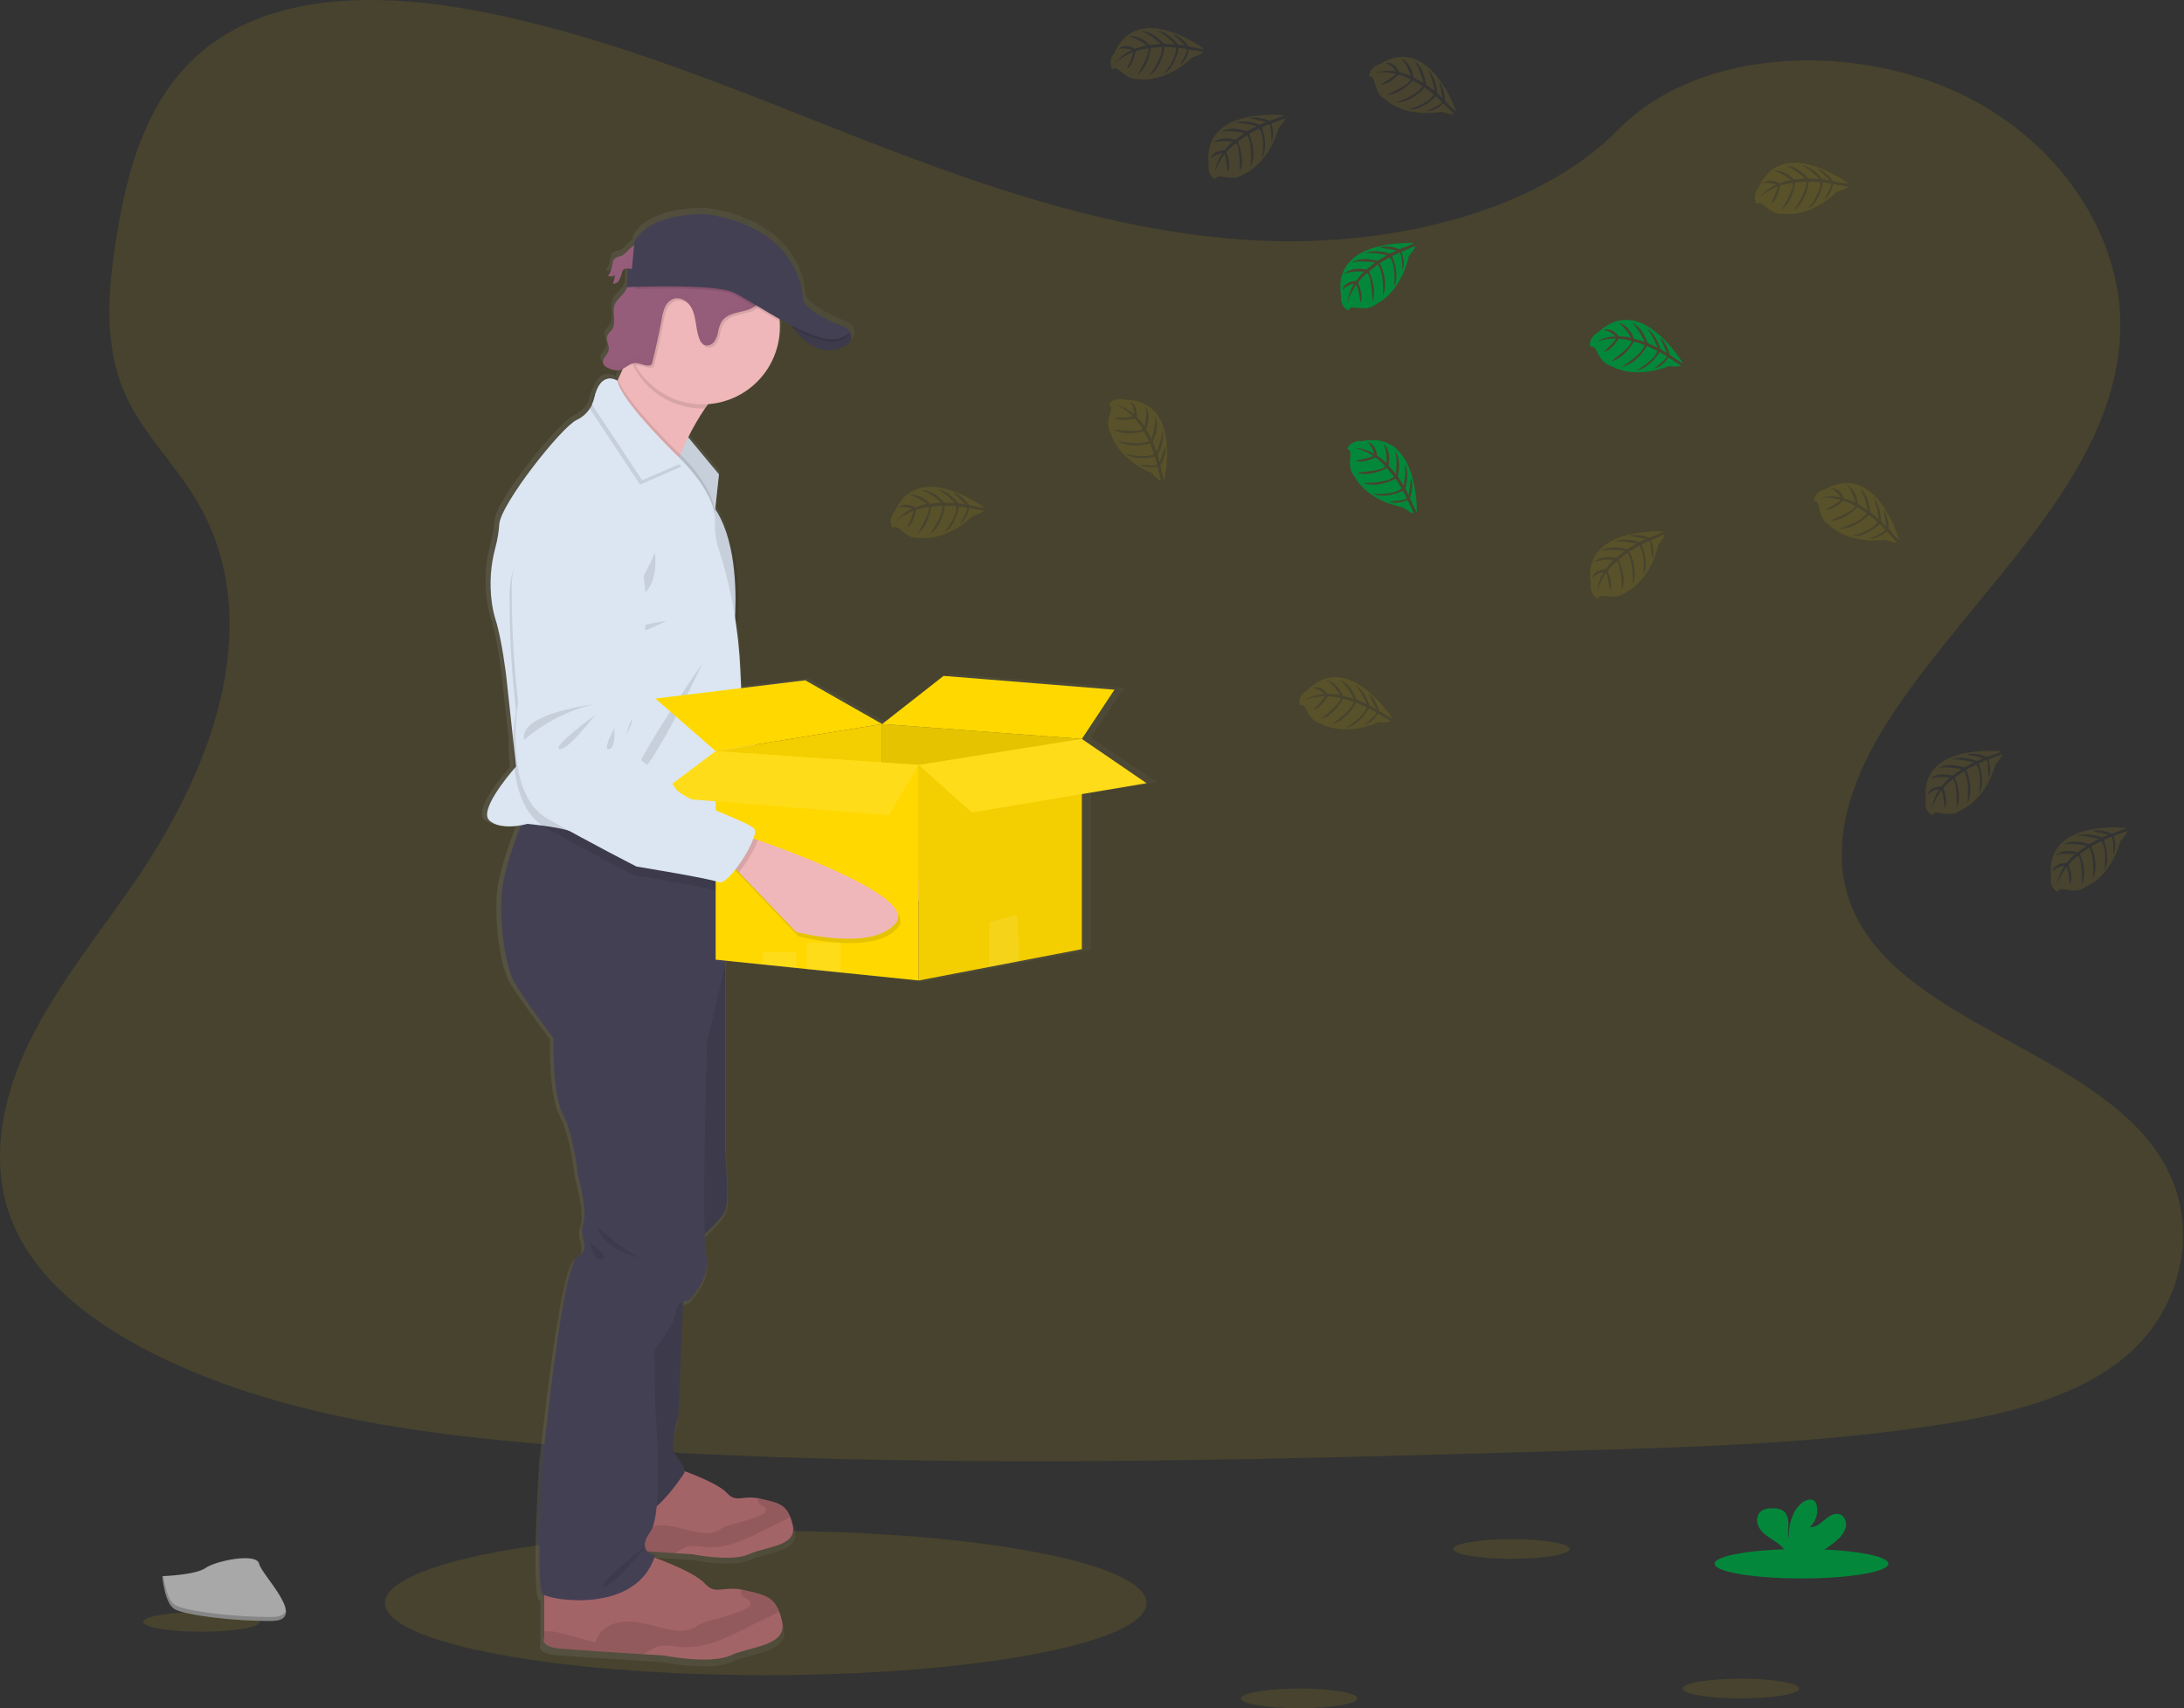 <svg width="1010" height="790" viewBox="0 0 1010 790" fill="none" xmlns="http://www.w3.org/2000/svg">
<rect x="0" y="0" width="1010" height="790" fill="#333333" stroke="none"/>
<path opacity="0.1" d="M354.13 774.63C451.387 774.63 530.23 759.694 530.23 741.27C530.23 722.846 451.387 707.91 354.13 707.91C256.873 707.91 178.03 722.846 178.03 741.27C178.03 759.694 256.873 774.63 354.13 774.63Z" fill="#FFD800"/>
<path opacity="0.1" d="M586.55 111.4C521.83 109.16 460.19 88.26 401.33 65.4C342.47 42.54 284.17 17.22 221 5.11C180.37 -2.68 133.9 -3.79 101.17 17.97C69.66 38.97 59.48 75.12 54.01 108.69C49.89 133.95 47.47 160.54 58.75 184.19C66.59 200.61 80.49 214.41 90.11 230.14C123.58 284.86 99.92 352.34 63.66 405.77C46.66 430.83 26.91 454.77 13.78 481.42C0.65 508.07 -5.42 538.71 6.07 565.97C17.45 592.97 44.58 613.21 73.97 627.46C133.66 656.41 203.97 664.69 272.58 669.39C424.41 679.77 577.04 675.28 729.27 670.77C785.61 669.11 842.19 667.42 897.61 658.71C928.39 653.87 960.16 646.19 982.51 627.65C1010.87 604.12 1017.9 564.28 998.89 534.78C967.01 485.28 878.89 472.99 856.58 419.88C844.32 390.64 856.91 358.08 874.74 330.97C912.98 272.8 977.07 221.77 980.44 155.29C982.76 109.63 951.95 63.9 904.31 42.29C854.38 19.64 785.13 22.49 748.31 59.98C710.36 98.54 643.7 113.39 586.55 111.4Z" fill="#FFD800"/>
<path d="M535.12 361.74L504.49 341.09L519.94 318.09L439.04 311.64L409.97 334.12L373.58 313.72L343.23 317.37L342.87 309.37C342.494 301.03 341.656 292.717 340.36 284.47C340.49 281.97 340.58 279.1 340.57 275.98C340.57 262.83 338.79 245.4 330.97 233.78L332.77 217.6L318.17 200.35C320.515 195.68 323.188 191.182 326.17 186.89C326.67 186.17 327.17 185.47 327.71 184.79C346.66 183.42 361.61 167.84 361.61 148.79C361.61 147.91 361.61 147.03 361.51 146.16C361.51 145.81 361.44 145.45 361.4 145.1C363.25 146.1 365.12 147.1 366.99 148.1C367.34 148.6 367.74 149.1 368.18 149.69L368.27 149.8L368.83 150.49L369.01 150.7C369.21 150.94 369.42 151.17 369.63 151.41L369.77 151.57C370.3 152.16 370.86 152.76 371.46 153.35C371.531 153.408 371.598 153.472 371.66 153.54L372.41 154.24L372.62 154.43C373.26 155 373.94 155.55 374.62 156.07L374.84 156.23L375.7 156.82L375.98 157C376.31 157.2 376.65 157.41 376.98 157.6L377.1 157.67C377.49 157.88 377.89 158.08 378.29 158.27L378.49 158.35C378.83 158.497 379.163 158.637 379.49 158.77L379.8 158.88C380.15 159 380.49 159.11 380.85 159.21L381.07 159.27C381.51 159.38 381.95 159.47 382.4 159.54H382.45C382.874 159.609 383.301 159.652 383.73 159.67H384.02C384.403 159.69 384.787 159.69 385.17 159.67H385.42C385.9 159.642 386.377 159.586 386.85 159.5C389.087 159.206 391.236 158.435 393.15 157.24C393.637 156.914 394.069 156.512 394.43 156.05C396.43 153.43 394.23 150.56 394.23 150.56C393.45 148.7 388.39 147.39 388.39 147.39C388.39 147.39 372.39 140.71 372.39 135.39C372.39 130.07 368.39 102.47 327.1 96.16C327.1 96.16 300.24 94.65 292.69 109.03L292.53 110.71C290.31 112.1 288.47 114.89 286.28 115.71C285.334 115.913 284.421 116.25 283.57 116.71V116.52C283.317 116.741 283.11 117.009 282.96 117.31C282.49 118.246 282.208 119.265 282.13 120.31C281.905 121.586 281.462 122.814 280.82 123.94C280.641 124.26 280.441 124.567 280.22 124.86L280.05 125.13C281.211 125.22 282.377 125.032 283.45 124.58C283.281 125.949 282.945 127.292 282.45 128.58C283.086 128.601 283.714 128.438 284.26 128.112C284.806 127.786 285.247 127.309 285.53 126.74V126.66L285.66 126.48C285.911 126.017 286.119 125.532 286.28 125.03L286.17 125.15C286.37 124.5 286.55 123.84 286.77 123.2C286.871 122.839 287.037 122.501 287.26 122.2C287.527 121.931 287.853 121.728 288.213 121.608C288.572 121.489 288.955 121.455 289.33 121.51L288.92 130.18H289.1C288.859 130.811 288.565 131.42 288.22 132C286.8 134.3 284.22 135.87 283.27 138.39C282.86 139.605 282.704 140.892 282.81 142.17C282.81 142.92 282.9 143.68 282.96 144.43V144.37C283.1 146.37 283.14 148.27 282.06 149.88C281.32 150.98 280.13 151.81 279.72 153.06C279.607 153.408 279.556 153.774 279.57 154.14C279.65 155.236 279.879 156.316 280.25 157.35C280.254 157.33 280.254 157.31 280.25 157.29C280.499 158.051 280.558 158.861 280.42 159.65C279.97 161.65 277.54 163.32 277.66 165.23C277.653 165.481 277.69 165.732 277.77 165.97C278.238 166.903 279.047 167.619 280.03 167.97C281.572 168.847 283.342 169.237 285.11 169.09C285.772 168.97 286.413 168.751 287.01 168.44C286.31 170.05 285.59 171.64 284.86 173.15C284.75 173.39 284.63 173.63 284.51 173.87C284.51 173.87 278.33 169.74 274.82 178.16C273.795 179.91 273.062 181.815 272.65 183.8C272.474 184.594 272.226 185.371 271.91 186.12C270.352 188.758 268.02 190.853 265.23 192.12C258.07 195.4 229.15 231.47 228.64 240.81C228.39 244.456 227.773 248.067 226.8 251.59C224.523 259.885 223.938 268.554 225.08 277.08C225.437 279.835 226.029 282.555 226.85 285.21C229.92 294.54 231.97 311.95 231.97 311.95L235.29 342.17C235.167 346.341 235.347 350.515 235.83 354.66C232.44 358.53 218.83 374.66 224.03 379.05C228.03 382.51 235.03 381.94 238.96 381.23C235.65 389.42 230.44 403.66 229.75 413.44C228.75 427.91 231.46 447.08 235.75 454.44C240.04 461.8 254.34 480.68 254.34 480.68C254.34 480.68 253.67 506.58 258.78 515.99C263.89 525.4 265.95 544.92 265.95 544.92C265.95 544.92 270.72 561.4 268.33 567.46C265.94 573.52 272.76 578.56 265.6 582.59C258.44 586.62 249.28 677.45 249.28 677.45C249.28 677.45 245.59 736.98 249.28 740.01C249.477 740.154 249.688 740.277 249.91 740.38V760.38C249.91 760.38 247.35 764.58 257.76 765.43C264.89 766 285.1 767.29 297.09 768.04L306.38 768.62C306.38 768.62 328.38 773 338.1 768.62C347.82 764.24 365.05 764.34 362.49 752.77C362.151 751.195 361.696 749.648 361.13 748.14C358.32 740.96 353.55 740.14 344.76 738.14C344.25 738.03 343.76 737.93 343.31 737.85C334.05 736.24 331.01 740.55 325.82 734.94C321.31 730.09 306.95 724.66 302.06 722.94C302.18 722.58 302.33 722.23 302.45 721.86C301.065 721.625 299.777 720.997 298.74 720.05L311.99 720.89L319.88 721.38C319.88 721.38 338.58 725.11 346.88 721.38C355.18 717.65 369.78 717.75 367.6 707.92C367.313 706.58 366.928 705.264 366.45 703.98C364.06 697.88 360 697.21 352.53 695.52C352.1 695.43 351.7 695.34 351.3 695.27C343.43 693.9 340.85 697.56 336.44 692.8C332.66 688.74 320.73 684.19 316.44 682.64C316.44 680.42 313.44 677.26 311.55 674.09C309.33 670.39 313.43 657.44 313.43 657.44L315.77 603.71C316.661 603.313 317.604 603.044 318.57 602.91C318.57 602.91 329.15 592.81 326.76 582.05C326.273 578.796 326.019 575.511 326 572.22C329.48 568.99 334.27 564.22 335.63 561.28C337.85 556.49 335.63 533.28 335.63 533.28V444.53L353.33 446.32L369.39 447.97L374.28 448.47L390.34 450.09L427.25 453.82L460.51 447.52L474.9 444.8L504.49 439.2V366.8L535.12 361.74ZM291.51 121.83L289.45 121.61C290.13 121.64 290.85 121.77 291.51 121.83Z" fill="url(#paint0_linear)"/>
<path d="M463.33 408.75C453.33 423.06 417.38 415.48 417.38 415.48L389.52 389.41L385.77 385.88L392.06 372.52C392.06 372.52 394.06 373.07 397.49 374.05C415.5 379.28 471.77 396.72 463.33 408.75Z" fill="#EFB7B9"/>
<path opacity="0.1" d="M397.47 374.05C396.24 378.33 392.87 384.74 389.52 389.41L385.77 385.88L392.06 372.52C392.06 372.52 394.08 373.07 397.47 374.05Z" fill="black"/>
<path d="M301.92 223.39C301.92 223.39 276.24 234.78 277.5 262.75C278.407 280.77 280.37 298.72 283.38 316.51C283.38 316.51 278.13 358.6 299.99 369.45C321.85 380.3 342.08 389.22 342.08 389.22C342.08 389.22 376.28 392.9 380.53 394.42C384.78 395.94 398.06 372.7 395.61 369.08C393.16 365.46 361.77 357.87 357.77 351.83C353.77 345.79 344.52 342.06 344.52 342.06C344.52 342.06 334.97 336.28 334.32 331.06C333.67 325.84 336.19 321.95 336.83 319.66C337.47 317.37 339.09 295.26 339.09 295.26C339.09 295.26 349.87 216.56 301.92 223.39Z" fill="#DCE6F2"/>
<path opacity="0.1" d="M318.87 315.36C318.87 315.36 283.64 321.26 287.05 333.59C287.05 333.59 299.84 320.28 318.87 315.36Z" fill="black"/>
<path opacity="0.1" d="M319.14 320.35C319.14 320.35 299.77 336.16 303.56 336.97C307.35 337.78 319.14 320.35 319.14 320.35Z" fill="black"/>
<path opacity="0.1" d="M328.45 325.86C328.45 325.86 323.26 336.49 326.45 335.77C329.64 335.05 328.45 325.86 328.45 325.86Z" fill="black"/>
<path opacity="0.1" d="M398.77 375.18L396.63 374.57C397.24 372.57 397.41 370.95 396.91 370.2C394.46 366.58 363.09 359 359.1 352.95C355.11 346.9 345.85 343.18 345.85 343.18C345.85 343.18 336.3 337.4 335.65 332.18C335 326.96 337.52 323.07 338.16 320.78C338.8 318.49 340.42 296.37 340.42 296.37C340.42 296.37 351.17 217.68 303.22 224.51C303.22 224.51 277.54 235.91 278.79 263.88C279.697 281.9 281.664 299.851 284.68 317.64C284.68 317.64 279.43 359.73 301.29 370.58C323.15 381.43 343.38 390.35 343.38 390.35C343.38 390.35 377.57 394.02 381.83 395.55C383.44 396.13 386.35 393.14 389.2 389.03L390.82 390.54L418.68 416.6C418.68 416.6 454.63 424.19 464.63 409.88C473.08 397.84 416.82 380.4 398.77 375.18Z" fill="black"/>
<path d="M287.14 118.41C286.161 118.601 285.223 118.964 284.37 119.48C283.37 120.31 283.37 121.73 283.12 122.97C282.826 124.695 282.142 126.33 281.12 127.75C282.258 127.833 283.399 127.645 284.45 127.2C284.279 128.569 283.943 129.912 283.45 131.2C284.073 131.216 284.688 131.052 285.22 130.727C285.752 130.402 286.179 129.931 286.45 129.37C286.979 128.243 287.398 127.068 287.7 125.86C287.794 125.499 287.957 125.159 288.18 124.86C289.1 123.77 290.81 124.26 292.23 124.4C293.412 124.5 294.599 124.281 295.668 123.768C296.737 123.255 297.649 122.465 298.31 121.48C299.82 119.19 299.91 113.33 296.31 112.71C292.55 112.09 290.21 117.27 287.14 118.41Z" fill="#965D7B"/>
<g opacity="0.1">
<path opacity="0.1" d="M284.27 120.71C284.36 120.22 284.42 119.71 284.53 119.22C283.58 120.05 283.53 121.46 283.28 122.71C283.154 123.431 282.956 124.138 282.69 124.82C283.477 123.565 284.014 122.169 284.27 120.71Z" fill="black"/>
<path opacity="0.1" d="M284.59 128.97C285.088 127.683 285.424 126.34 285.59 124.97C284.589 125.391 283.505 125.58 282.42 125.52C282.104 126.223 281.719 126.893 281.27 127.52C282.404 127.608 283.542 127.423 284.59 126.98C284.424 128.35 284.088 129.693 283.59 130.98C284.213 130.995 284.827 130.83 285.359 130.505C285.891 130.181 286.318 129.71 286.59 129.15C286.839 128.695 287.04 128.216 287.19 127.72C286.897 128.13 286.505 128.46 286.05 128.678C285.596 128.897 285.094 128.997 284.59 128.97Z" fill="black"/>
<path opacity="0.1" d="M293.37 122.17C291.95 122.03 290.23 121.54 289.31 122.63C289.091 122.932 288.928 123.27 288.83 123.63C288.74 123.89 288.66 124.16 288.59 124.43C289.54 123.68 291.08 124.08 292.37 124.21C293.551 124.306 294.737 124.087 295.806 123.574C296.874 123.061 297.787 122.272 298.45 121.29C298.753 120.804 298.979 120.275 299.12 119.72C298.435 120.568 297.553 121.234 296.55 121.661C295.548 122.089 294.456 122.263 293.37 122.17Z" fill="black"/>
</g>
<path d="M317.24 201L332.49 219.34L330.5 237.85L312.07 209L317.24 201Z" fill="#DCE6F2"/>
<path opacity="0.1" d="M332.48 219.34L330.61 236.75L330.49 237.85L313.86 211.81L312.07 209L312.59 208.19L317.23 201L318.26 202.24L332.48 219.34Z" fill="black"/>
<path d="M340.4 176.17C335.24 177.65 330.31 182.73 326.02 188.9C323.12 193.157 320.527 197.615 318.26 202.24C316.85 205.06 315.61 207.77 314.58 210.13L313.86 211.81C312.12 215.92 311.15 218.67 311.15 218.67C311.15 218.67 271.65 188.97 277.9 186.97C280 186.3 282.76 181.8 285.49 176.13L285.83 175.41C287.56 171.77 289.26 167.71 290.77 163.89C293.86 156.04 296.15 149.22 296.15 149.22C296.15 149.22 356.15 171.67 340.4 176.17Z" fill="#EFB7B9"/>
<path d="M364.03 147.55C364.03 147.55 373.15 164.05 385.4 161.8C397.65 159.55 392.61 152.94 392.61 152.94L364.03 147.55Z" fill="#444053"/>
<path d="M346.36 718.7C338.28 722.39 320.01 718.7 320.01 718.7L312.31 718.22C302.31 717.58 285.57 716.5 279.65 716.02C271.01 715.31 273.13 711.77 273.13 711.77V690.38L315.05 679.76C315.05 679.76 331.62 685.43 336.16 690.38C340.47 695.1 342.99 691.47 350.68 692.83C351.06 692.9 351.46 692.98 351.88 693.08C359.18 694.75 363.14 695.41 365.48 701.46C365.95 702.731 366.328 704.034 366.61 705.36C368.77 715.1 354.43 715.03 346.36 718.7Z" fill="#A36468"/>
<path opacity="0.1" d="M365.48 701.46C363.978 702.399 362.399 703.208 360.76 703.88C355.26 706.39 350.03 709.45 344.47 711.82C338.91 714.19 332.92 715.88 326.9 715.43C323.75 715.2 320.53 714.43 317.52 715.33C315.659 716.049 313.905 717.021 312.31 718.22C302.31 717.58 285.57 716.5 279.65 716.02C271.01 715.31 273.13 711.77 273.13 711.77V709.27C273.44 709.27 273.79 709.18 274.19 709.15C276.259 709.117 278.32 709.424 280.29 710.06C284.63 711.24 288.95 712.4 293.29 713.56C293.647 712.213 294.274 710.953 295.134 709.856C295.994 708.759 297.067 707.849 298.29 707.18C300.767 705.865 303.547 705.227 306.35 705.33C313.08 705.42 319.45 708.61 326.17 708.93C328.049 709.103 329.94 708.786 331.66 708.01C332.58 707.55 333.39 706.88 334.29 706.37C335.73 705.673 337.252 705.159 338.82 704.84C343.227 703.743 347.554 702.346 351.77 700.66C352.97 700.19 354.37 699.34 354.21 698.06C354 696.36 351.33 696.16 350.63 694.6C350.506 694.319 350.449 694.013 350.463 693.706C350.477 693.399 350.562 693.099 350.71 692.83C351.09 692.9 351.49 692.98 351.91 693.08C359.18 694.75 363.14 695.41 365.48 701.46Z" fill="black"/>
<path d="M337.82 765.5C328.32 769.84 306.82 765.5 306.82 765.5L297.77 764.97C286.05 764.22 266.31 762.97 259.34 762.38C249.17 761.54 251.67 757.38 251.67 757.38V732.17L301 719.67C301 719.67 320.5 726.34 325.84 732.17C330.91 737.72 333.84 733.45 342.93 735.05C343.38 735.13 343.85 735.23 344.34 735.34C352.93 737.34 357.59 738.09 360.34 745.21C360.897 746.705 361.341 748.239 361.67 749.8C364.15 761.26 347.32 761.17 337.82 765.5Z" fill="#A36468"/>
<path opacity="0.1" d="M360.32 745.21C358.553 746.314 356.697 747.267 354.77 748.06C348.3 751.01 342.14 754.61 335.6 757.4C329.06 760.19 322.01 762.17 314.92 761.65C311.22 761.38 307.43 760.45 303.92 761.53C301.721 762.386 299.651 763.544 297.77 764.97C286.05 764.22 266.31 762.97 259.34 762.38C249.17 761.54 251.67 757.38 251.67 757.38V754.44C252.084 754.372 252.501 754.326 252.92 754.3C255.356 754.255 257.783 754.617 260.1 755.37L275.39 759.49C275.816 757.901 276.561 756.415 277.581 755.124C278.601 753.833 279.873 752.763 281.32 751.98C284.235 750.426 287.51 749.674 290.81 749.8C298.73 749.91 306.22 753.66 314.13 754.04C316.333 754.241 318.55 753.872 320.57 752.97C321.66 752.42 322.57 751.63 323.67 751.04C325.361 750.212 327.153 749.607 329 749.24C334.157 747.939 339.222 746.295 344.16 744.32C345.57 743.76 347.22 742.76 347.03 741.26C346.78 739.26 343.64 739.02 342.81 737.18C342.67 736.848 342.606 736.489 342.624 736.129C342.641 735.769 342.739 735.417 342.91 735.1C343.36 735.18 343.83 735.28 344.32 735.39C352.91 737.31 357.57 738.09 360.32 745.21Z" fill="black"/>
<path d="M316.32 592.51L313.65 655.34C313.65 655.34 309.65 668.17 311.82 671.84C313.99 675.51 317.65 679.17 316.32 681.34C314.99 683.51 298.99 706.97 293.82 697.97C288.65 688.97 283.55 649.97 283.55 649.97L288.32 601.8L316.32 592.51Z" fill="#444053"/>
<path d="M327.9 435.97L335.32 445.89V532.17C335.32 532.17 337.49 555.17 335.32 559.92C333.15 564.67 322.15 574.17 322.15 574.17L312.9 526.67L314.9 476.42L327.9 435.97Z" fill="#444053"/>
<path opacity="0.1" d="M316.32 592.51L313.65 655.34C313.65 655.34 309.65 668.17 311.82 671.84C313.99 675.51 317.65 679.17 316.32 681.34C314.99 683.51 298.99 706.97 293.82 697.97C288.65 688.97 283.55 649.97 283.55 649.97L288.32 601.8L316.32 592.51Z" fill="black"/>
<path opacity="0.1" d="M327.9 435.97L335.32 445.89V532.17C335.32 532.17 337.49 555.17 335.32 559.92C333.15 564.67 322.15 574.17 322.15 574.17L312.9 526.67L314.9 476.42L327.9 435.97Z" fill="black"/>
<path d="M335.32 399.17V445.84L326.99 482.17C326.99 482.17 324.32 569.84 326.65 580.5C328.98 591.16 318.65 601.17 318.65 601.17C318.65 601.17 312.65 601.84 312.65 606.5C312.65 611.16 302.65 624.5 302.65 624.5L302.98 650.5C302.98 650.5 307.32 699.17 300.65 708.5C293.98 717.83 302.98 719.17 302.98 719.17C294.65 746.5 254.65 740.17 251.04 737.17C247.43 734.17 251.04 675.17 251.04 675.17C251.04 675.17 259.98 585.17 266.98 581.17C273.98 577.17 267.32 572.17 269.65 566.17C271.98 560.17 267.32 543.84 267.32 543.84C267.32 543.84 265.32 524.5 260.32 515.17C255.32 505.84 255.98 480.17 255.98 480.17C255.98 480.17 241.98 461.5 237.82 454.17C233.66 446.84 230.98 427.84 231.98 413.5C232.66 403.81 237.75 389.7 240.98 381.58C242.53 377.69 243.65 375.17 243.65 375.17L244.6 375.42L299.22 389.72L335.32 399.17Z" fill="#444053"/>
<path opacity="0.1" d="M340.4 176.17C335.24 177.65 330.31 182.73 326.02 188.9H324.9C318.612 188.904 312.434 187.249 306.991 184.101C301.547 180.952 297.032 176.423 293.9 170.97C292.591 168.711 291.538 166.312 290.76 163.82C293.85 155.97 296.14 149.15 296.14 149.15C296.14 149.15 356.15 171.67 340.4 176.17Z" fill="black"/>
<path d="M360.65 151.17C360.659 156.642 359.412 162.042 357.004 166.956C354.597 171.87 351.094 176.165 346.765 179.512C342.437 182.858 337.397 185.166 332.036 186.259C326.674 187.351 321.134 187.198 315.841 185.811C310.548 184.424 305.643 181.841 301.506 178.261C297.369 174.68 294.108 170.198 291.976 165.159C289.844 160.12 288.897 154.659 289.208 149.196C289.519 143.733 291.08 138.415 293.77 133.65C294.854 131.714 296.119 129.886 297.55 128.19C299.908 125.381 302.68 122.946 305.77 120.97C310.989 117.653 316.98 115.747 323.157 115.438C329.333 115.129 335.484 116.427 341.009 119.206C346.534 121.985 351.243 126.149 354.677 131.293C358.111 136.436 360.151 142.382 360.6 148.55C360.62 149.43 360.65 150.3 360.65 151.17Z" fill="#EFB7B9"/>
<path opacity="0.1" d="M330.61 236.75L330.49 237.85L313.86 211.85C312.12 215.96 311.15 218.71 311.15 218.71C311.15 218.71 271.65 188.97 277.9 186.97C280 186.3 282.76 181.8 285.49 176.13L285.83 175.41C288.73 184.05 305.58 201.32 312.59 208.24C313.4 209.04 314.07 209.7 314.59 210.18L315.66 211.18L316.22 211.74C318.77 214.37 329.53 225.97 330.61 236.75Z" fill="black"/>
<path d="M343.04 324.97L341.22 383.54L340.9 393.97C340.9 393.97 319.34 391.97 299.22 389.77C283.02 388 267.75 386.09 265.4 384.97C262.4 383.56 255.97 382.47 250.9 381.78C246.98 381.25 243.9 380.97 243.9 380.97C243.9 380.97 242.75 381.31 240.98 381.63C237.12 382.33 230.34 382.9 226.39 379.47C221.34 375.08 234.61 359.13 237.92 355.3L238.65 354.47L237.4 342.92L234.15 312.97C234.15 312.97 232.15 295.72 229.15 286.47C228.348 283.84 227.769 281.147 227.42 278.42C226.305 269.972 226.876 261.386 229.1 253.16C230.05 249.665 230.653 246.084 230.9 242.47C231.4 233.22 259.65 197.47 266.65 194.22C269.799 192.752 272.333 190.225 273.81 187.08C274.298 186.091 274.664 185.047 274.9 183.97C277.9 170.97 285.49 176.13 285.49 176.13C287.32 186.3 315.65 213.22 315.65 213.22L316.21 213.78C319.02 216.66 331.54 230.18 330.65 241.72C330.472 246.015 331.114 250.305 332.54 254.36C338.303 272.505 341.615 291.338 342.39 310.36L343.04 324.97Z" fill="#DCE6F2"/>
<path opacity="0.1" d="M302.9 255.42C302.9 255.42 295.9 272.42 290.65 275.17C285.4 277.92 305.4 280.97 302.9 255.42Z" fill="black"/>
<path opacity="0.1" d="M308.15 287.17C308.15 287.17 292.15 289.17 292.15 292.17C292.15 295.17 308.15 287.17 308.15 287.17Z" fill="black"/>
<path opacity="0.1" d="M324.9 306.67C324.9 306.67 301.65 356.17 295.15 357.67C288.65 359.17 324.9 306.67 324.9 306.67Z" fill="black"/>
<path opacity="0.1" d="M315.21 215.73L295.98 224.09L272.77 189.03C273.258 188.041 273.624 186.997 273.86 185.92C276.86 172.92 284.45 178.08 284.45 178.08C286.28 188.25 314.61 215.17 314.61 215.17L315.21 215.73Z" fill="black"/>
<path d="M316.21 213.73L296.98 222.09L273.77 187.03C274.258 186.041 274.624 184.997 274.86 183.92C277.86 170.92 285.45 176.08 285.45 176.08C287.28 186.25 315.61 213.17 315.61 213.17L316.21 213.73Z" fill="#DCE6F2"/>
<path opacity="0.1" d="M340.9 393.97C340.9 393.97 319.34 391.97 299.22 389.77L335.32 399.22V410.22C333.74 411.65 332.37 412.39 331.48 412.01C327.32 410.26 293.37 404.76 293.37 404.76C293.37 404.76 273.65 394.76 252.37 382.76C251.853 382.474 251.353 382.16 250.87 381.82C248.389 380.135 246.251 377.994 244.57 375.51C240.64 369.82 238.72 362.51 237.89 355.34C237.423 351.231 237.25 347.094 237.37 342.96C237.473 338.273 237.901 333.598 238.65 328.97C236.592 311.044 235.59 293.013 235.65 274.97C235.9 246.97 262.15 236.97 262.15 236.97C310.4 232.72 295.44 310.72 295.44 310.72C295.44 310.72 292.65 332.72 291.89 334.97C291.13 337.22 288.4 340.97 288.77 346.22C289.14 351.47 298.36 357.75 298.36 357.75C298.36 357.75 307.36 361.97 311.07 368.22C313.77 372.83 331.31 379.08 341.22 383.54L340.9 393.97Z" fill="black"/>
<path opacity="0.1" d="M357.06 128.97C357.078 130.617 356.737 132.248 356.06 133.75C355.547 134.975 354.953 136.165 354.28 137.31C353.227 139.417 351.734 141.272 349.9 142.75C347.59 144.4 344.67 144.86 341.9 145.53C339.13 146.2 336.25 147.27 334.67 149.63C333.814 151.147 333.241 152.808 332.98 154.53C332.715 156.251 332.028 157.879 330.98 159.27C330.434 159.949 329.679 160.427 328.831 160.63C327.984 160.833 327.094 160.748 326.3 160.39C325.464 159.826 324.829 159.01 324.49 158.06C323.35 155.49 323.06 152.64 322.6 149.87C322.14 147.1 321.49 144.25 319.79 142.02C318.09 139.79 315.08 138.32 312.41 139.19C311.516 139.534 310.701 140.055 310.014 140.722C309.327 141.389 308.781 142.187 308.41 143.07C307.671 144.837 307.163 146.693 306.9 148.59C305.66 155.377 304.197 162.123 302.51 168.83C302.458 169.105 302.346 169.365 302.18 169.59C301.914 169.855 301.555 170.006 301.18 170.01C298.94 170.31 296.79 168.74 294.53 168.91C294.297 168.925 294.066 168.962 293.84 169.02C290.186 162.67 288.573 155.349 289.218 148.051C289.864 140.753 292.738 133.83 297.45 128.22L297.63 128.17C299.133 127.636 300.5 126.776 301.63 125.65C303.074 124.205 304.41 122.658 305.63 121.02L306.43 120.02C308.729 117.251 311.347 114.764 314.23 112.61C315.017 111.965 315.92 111.476 316.89 111.17C317.72 111.008 318.571 110.981 319.41 111.09C322.863 111.505 326.345 111.635 329.82 111.48C332.241 111.099 334.682 110.852 337.13 110.74C343.46 110.92 348.86 115.39 352.86 120.29C355.01 122.8 356.93 125.69 357.06 128.97Z" fill="black"/>
<path d="M289.1 134.6C287.71 136.88 285.2 138.43 284.26 140.93C282.88 144.56 285.21 149.08 283.07 152.32C282.36 153.41 281.19 154.22 280.79 155.47C280.11 157.58 281.97 159.83 281.49 162C281.01 164.17 278.15 166 278.91 168.12C279.359 169.045 280.147 169.761 281.11 170.12C282.625 170.989 284.369 171.376 286.11 171.23C288.84 170.78 290.87 168.1 293.64 167.9C295.89 167.74 298.04 169.3 300.28 169.01C300.655 168.997 301.012 168.844 301.28 168.58C301.45 168.357 301.563 168.096 301.61 167.82C303.29 161.12 304.757 154.373 306.01 147.58C306.265 145.682 306.77 143.826 307.51 142.06C307.884 141.179 308.431 140.382 309.118 139.716C309.805 139.049 310.618 138.527 311.51 138.18C314.18 137.32 317.18 138.78 318.89 141.01C320.6 143.24 321.25 146.09 321.71 148.86C322.17 151.63 322.46 154.48 323.59 157.05C323.933 158.003 324.571 158.823 325.41 159.39C326.91 160.26 328.93 159.57 330.08 158.27C331.133 156.879 331.821 155.246 332.08 153.52C332.341 151.801 332.914 150.144 333.77 148.63C335.35 146.27 338.24 145.2 341 144.53C343.76 143.86 346.67 143.39 349 141.74C350.831 140.264 352.325 138.412 353.38 136.31C354.86 133.73 356.24 130.93 356.12 127.96C355.99 124.72 354.07 121.83 352.02 119.31C348.02 114.41 342.61 109.94 336.28 109.77C333.831 109.872 331.39 110.12 328.97 110.51C325.495 110.666 322.013 110.532 318.56 110.11C317.72 110.01 316.87 110.04 316.04 110.2C315.069 110.497 314.167 110.986 313.39 111.64C310.504 113.79 307.882 116.274 305.58 119.04C304.095 121.008 302.485 122.879 300.76 124.64C299.629 125.767 298.263 126.631 296.76 127.17C295.76 127.45 294.76 127.25 293.81 127.56C290.86 128.49 290.47 132.34 289.1 134.6Z" fill="#965D7B"/>
<path opacity="0.1" d="M385.4 161.79C377.4 163.26 370.77 156.79 367.1 152.07C365.973 150.637 364.947 149.126 364.03 147.55L391.49 152.73L392.6 152.94C392.6 152.94 397.65 159.55 385.4 161.79Z" fill="black"/>
<g opacity="0.1">
<path opacity="0.1" d="M281.49 159.14C281.602 157.832 281.403 156.516 280.91 155.3C280.91 155.4 280.82 155.5 280.79 155.6C280.36 156.94 280.94 158.33 281.31 159.72C281.389 159.533 281.45 159.339 281.49 159.14Z" fill="black"/>
<path opacity="0.1" d="M283.87 142.77C283.767 144.153 283.794 145.542 283.95 146.92C284.053 145.537 284.026 144.148 283.87 142.77Z" fill="black"/>
<path opacity="0.1" d="M353.32 133.42C352.268 135.527 350.774 137.382 348.94 138.86C346.63 140.51 343.72 140.97 340.94 141.64C338.16 142.31 335.29 143.38 333.71 145.74C332.855 147.258 332.283 148.918 332.02 150.64C331.76 152.365 331.072 153.998 330.02 155.39C328.87 156.69 326.85 157.39 325.35 156.51C324.511 155.943 323.873 155.123 323.53 154.17C322.4 151.6 322.1 148.76 321.65 145.98C321.2 143.2 320.53 140.36 318.83 138.13C317.13 135.9 314.12 134.43 311.45 135.3C310.557 135.646 309.743 136.167 309.056 136.834C308.369 137.5 307.823 138.298 307.45 139.18C306.71 140.946 306.205 142.802 305.95 144.7C304.703 151.493 303.237 158.24 301.55 164.94C301.503 165.216 301.39 165.477 301.22 165.7C300.952 165.963 300.595 166.117 300.22 166.13C297.98 166.42 295.83 164.86 293.58 165.02C290.81 165.22 288.78 167.9 286.05 168.34C284.309 168.496 282.562 168.108 281.05 167.23C280.355 166.931 279.731 166.488 279.22 165.93C278.986 166.265 278.831 166.649 278.767 167.052C278.703 167.456 278.731 167.869 278.85 168.26C279.29 169.191 280.081 169.91 281.05 170.26C282.562 171.138 284.309 171.526 286.05 171.37C288.78 170.93 290.81 168.25 293.58 168.05C295.83 167.89 297.98 169.45 300.22 169.16C300.595 169.147 300.952 168.993 301.22 168.73C301.39 168.507 301.503 168.246 301.55 167.97C303.23 161.303 304.697 154.557 305.95 147.73C306.205 145.832 306.71 143.976 307.45 142.21C307.823 141.328 308.369 140.53 309.056 139.864C309.743 139.197 310.557 138.676 311.45 138.33C314.12 137.46 317.12 138.93 318.83 141.16C320.54 143.39 321.19 146.24 321.65 149.01C322.11 151.78 322.4 154.63 323.53 157.2C323.873 158.153 324.511 158.973 325.35 159.54C326.85 160.41 328.87 159.72 330.02 158.42C331.072 157.028 331.76 155.395 332.02 153.67C332.283 151.948 332.855 150.288 333.71 148.77C335.29 146.41 338.18 145.35 340.94 144.67C343.7 143.99 346.61 143.54 348.94 141.89C350.774 140.412 352.268 138.557 353.32 136.45C354.8 133.88 356.18 131.08 356.06 128.11C356.04 127.728 356 127.348 355.94 126.97C355.458 129.259 354.57 131.443 353.32 133.42Z" fill="black"/>
</g>
<path opacity="0.1" d="M356.1 133.72C358.664 138.279 360.184 143.352 360.55 148.57C351.64 143.57 343.26 138.08 339.03 136.17C331.66 132.84 304.1 133.34 293.74 133.65C294.824 131.714 296.089 129.886 297.52 128.19C299.887 125.378 302.669 122.944 305.77 120.97C309.876 118.364 314.471 116.623 319.273 115.852C324.076 115.082 328.985 115.3 333.7 116.491C338.415 117.683 342.838 119.823 346.698 122.782C350.558 125.741 353.774 129.456 356.15 133.7L356.1 133.72Z" fill="black"/>
<path opacity="0.1" d="M387.9 157.55C383.09 159.03 375.24 156.17 367.1 152.07C365.973 150.637 364.947 149.126 364.03 147.55L391.49 152.73C393.31 153.97 393.77 155.74 387.9 157.55Z" fill="black"/>
<path d="M327.03 99.05C327.03 99.05 300.78 97.55 293.4 111.8L292.21 124.43L290.21 124.21L289.81 132.8C289.81 132.8 329.93 131.05 339.06 135.17C348.19 139.29 376.56 160.05 387.93 156.55C399.3 153.05 386.93 149.8 386.93 149.8C386.93 149.8 371.28 143.17 371.28 137.97C371.28 132.77 367.4 105.3 327.03 99.05Z" fill="#444053"/>
<path opacity="0.1" d="M276.4 567.25C276.4 567.25 293.15 583.5 300.4 582.25C300.4 582.25 279.9 580.5 276.4 567.25Z" fill="black"/>
<path opacity="0.1" d="M272.9 574.78C272.9 574.78 274.4 583.14 278.4 582.32C282.4 581.5 272.9 574.78 272.9 574.78Z" fill="black"/>
<path opacity="0.1" d="M299.15 714.5C299.15 714.5 275.37 733 279.38 733.5C283.39 734 299.15 714.5 299.15 714.5Z" fill="black"/>
<path d="M330.96 347.33L407.96 334.8V407.7L334.8 403.87L330.96 347.33Z" fill="#FFD800"/>
<path opacity="0.05" d="M330.96 347.33L407.96 334.8V407.7L334.8 403.87L330.96 347.33Z" fill="black"/>
<path d="M407.96 334.8L500.3 341.71L495.19 405.15L407.96 407.7V334.8Z" fill="#FFD800"/>
<path opacity="0.1" d="M407.96 334.8L500.3 341.71L495.19 405.15L407.96 407.7V334.8Z" fill="black"/>
<path d="M436.35 312.55L407.96 334.8L500.3 341.71L515.39 318.94L436.35 312.55Z" fill="#FFD800"/>
<path d="M303.08 323.03L372.4 314.59L407.96 334.8L330.96 347.33L303.08 323.03Z" fill="#FFD800"/>
<path d="M424.84 353.73V453.4L388.77 449.7L373.08 448.1L368.3 447.6L352.62 445.99L330.96 443.77V347.33L407.95 352.57L424.84 353.73Z" fill="#FFD800"/>
<path d="M500.3 341.71V438.91L471.39 444.46L457.33 447.16L424.84 453.4V353.73L500.3 341.71Z" fill="#FFD800"/>
<path opacity="0.05" d="M500.3 341.71V438.91L471.39 444.46L457.33 447.16L424.84 453.4V353.73L500.3 341.71Z" fill="black"/>
<path d="M303.08 368.31L330.96 347.33L424.84 353.73L411.02 377.01L303.08 368.31Z" fill="#FFD800"/>
<path opacity="0.1" d="M303.08 368.31L330.96 347.33L424.84 353.73L411.02 377.01L303.08 368.31Z" fill="white"/>
<path d="M500.3 341.71L424.84 353.73L449.4 375.73L530.23 362.17L500.3 341.71Z" fill="#FFD800"/>
<path opacity="0.1" d="M500.3 341.71L424.84 353.73L449.4 375.73L530.23 362.17L500.3 341.71Z" fill="white"/>
<path opacity="0.1" d="M471.39 444.46L457.33 447.16V426.39L470.5 423.07L471.39 444.46Z" fill="white"/>
<path opacity="0.1" d="M388.77 435.96V449.7L373.08 448.1V435.96H388.77Z" fill="white"/>
<path opacity="0.1" d="M368.3 440.29V447.6L352.62 445.99V440.29H368.3Z" fill="white"/>
<path opacity="0.1" d="M415.4 428.67C404.65 442.42 369.15 432.92 369.15 432.92L342.77 405.4L339.19 401.67L346.19 388.67C346.19 388.67 348.19 389.33 351.53 390.49C369.21 396.67 424.45 417.1 415.4 428.67Z" fill="black"/>
<path d="M414.4 426.67C403.65 440.42 368.15 430.92 368.15 430.92L341.77 403.4L338.19 399.67L345.19 386.67C345.19 386.67 347.19 387.33 350.53 388.49C368.21 394.67 423.45 415.1 414.4 426.67Z" fill="#EFB7B9"/>
<path opacity="0.1" d="M350.49 388.49C349.03 392.69 345.32 398.91 341.73 403.4L338.15 399.67L345.15 386.67C345.15 386.67 347.16 387.33 350.49 388.49Z" fill="black"/>
<path d="M263.15 232.97C263.15 232.97 236.9 242.97 236.65 270.97C236.59 289.013 237.592 307.044 239.65 324.97C239.65 324.97 232.15 366.72 253.4 378.72C274.65 390.72 294.4 400.72 294.4 400.72C294.4 400.72 328.35 406.22 332.52 407.97C336.69 409.72 351.18 387.22 348.93 383.47C346.68 379.72 315.77 370.47 312.1 364.22C308.43 357.97 299.39 353.76 299.39 353.76C299.39 353.76 290.17 347.47 289.8 342.22C289.43 336.97 292.15 333.22 292.92 330.97C293.69 328.72 296.48 306.72 296.48 306.72C296.48 306.72 311.4 228.67 263.15 232.97Z" fill="#DCE6F2"/>
<path opacity="0.1" d="M275.15 325.67C275.15 325.67 239.65 329.67 242.4 342.17C242.4 342.17 255.89 329.56 275.15 325.67Z" fill="black"/>
<path opacity="0.1" d="M275.15 330.67C275.15 330.67 255 345.42 258.7 346.42C262.4 347.42 275.15 330.67 275.15 330.67Z" fill="black"/>
<path opacity="0.1" d="M284.15 336.67C284.15 336.67 278.4 347.01 281.65 346.47C284.9 345.93 284.15 336.67 284.15 336.67Z" fill="black"/>
<path d="M653.77 112.39C653.77 112.39 615.77 110.1 620.21 136.76C620.21 136.76 619.32 141.47 623.59 143.61C623.59 143.61 623.66 141.61 627.49 142.3C628.854 142.53 630.24 142.597 631.62 142.5C633.49 142.375 635.267 141.641 636.68 140.41V140.41C636.68 140.41 647.37 136 651.53 118.52C651.53 118.52 654.61 114.7 654.53 113.72L648.11 116.47C648.11 116.47 650.3 121.1 648.57 124.95C648.57 124.95 648.37 116.64 647.13 116.83C646.88 116.83 643.8 118.44 643.8 118.44C643.8 118.44 647.57 126.5 644.72 132.37C644.72 132.37 645.8 122.43 642.62 119.02L638.1 121.66C638.1 121.66 642.51 129.99 639.52 136.79C639.52 136.79 640.29 126.36 637.15 122.3L633.05 125.49C633.05 125.49 637.2 133.71 634.67 139.35C634.67 139.35 634.34 127.21 632.16 126.29C632.16 126.29 628.58 129.45 628.04 130.75C628.04 130.75 630.87 136.75 629.11 139.86C629.11 139.86 628.03 131.77 627.11 131.73C627.11 131.73 623.54 137.09 623.17 140.73C623.343 137.336 624.401 134.047 626.24 131.19C624.182 131.579 622.284 132.563 620.78 134.02C620.78 134.02 621.33 130.23 627.12 129.9C627.12 129.9 630.12 125.83 630.86 125.58C630.86 125.58 625.1 125.1 621.61 126.65C621.61 126.65 624.68 123.08 631.92 124.65L635.92 121.35C635.92 121.35 628.34 120.35 625.12 121.46C625.12 121.46 628.82 118.3 637.01 120.6L641.41 117.97C641.41 117.97 634.95 116.57 631.1 117.08C631.1 117.08 635.16 114.89 642.7 117.26L645.85 115.85C645.85 115.85 641.11 114.92 639.73 114.77C638.35 114.62 638.27 114.24 638.27 114.24C641.269 113.741 644.347 114.087 647.16 115.24C647.16 115.24 653.91 112.81 653.77 112.39Z" fill="#03883B"/>
<path opacity="0.1" d="M769.23 245.73C769.23 245.73 731.23 243.44 735.67 270.1C735.67 270.1 734.78 274.81 739.05 276.95C739.05 276.95 739.12 274.95 742.96 275.64C744.324 275.87 745.71 275.937 747.09 275.84C748.938 275.706 750.692 274.976 752.09 273.76C752.09 273.76 762.79 269.34 766.95 251.86C766.95 251.86 770.02 248.05 769.9 247.07L763.48 249.81C763.48 249.81 765.67 254.44 763.95 258.29C763.95 258.29 763.74 249.98 762.51 250.17C762.26 250.17 759.17 251.78 759.17 251.78C759.17 251.78 762.95 259.85 760.1 265.71C760.1 265.71 761.18 255.77 757.99 252.36L753.52 254.97C753.52 254.97 757.93 263.3 754.94 270.1C754.94 270.1 755.71 259.67 752.57 255.61L748.48 258.81C748.48 258.81 752.62 267.02 750.1 272.66C750.1 272.66 749.77 260.52 747.59 259.6C747.59 259.6 744.01 262.76 743.46 264.06C743.46 264.06 746.3 270.06 744.54 273.17C744.54 273.17 743.46 265.08 742.54 265.04C742.54 265.04 738.97 270.4 738.6 274.04C738.779 270.646 739.84 267.358 741.68 264.5C739.62 264.89 737.719 265.874 736.21 267.33C736.21 267.33 736.77 263.54 742.56 263.21C742.56 263.21 745.51 259.14 746.3 258.89C746.3 258.89 740.54 258.41 737.05 259.96C737.05 259.96 740.12 256.39 747.35 258.01L751.35 254.71C751.35 254.71 743.76 253.71 740.55 254.82C740.55 254.82 744.25 251.66 752.44 253.96L756.84 251.33C756.84 251.33 750.37 249.94 746.52 250.44C746.52 250.44 750.59 248.25 758.13 250.62L761.28 249.21C761.28 249.21 756.54 248.28 755.15 248.13C753.76 247.98 753.69 247.6 753.69 247.6C756.692 247.101 759.774 247.447 762.59 248.6C762.59 248.6 769.35 246.15 769.23 245.73Z" fill="#FFD800"/>
<path opacity="0.1" d="M538.38 222.06C538.38 222.06 547.13 184.97 520.09 184.84C520.09 184.84 515.6 183.16 512.77 187C512.77 187 514.7 187.41 513.39 191.07C512.937 192.364 512.635 193.706 512.49 195.07C512.296 196.929 512.714 198.8 513.68 200.4C513.68 200.4 516.21 211.7 532.68 218.78C532.68 218.78 535.92 222.46 536.9 222.5L535.3 215.71C535.3 215.71 530.36 217.08 526.86 214.71C526.86 214.71 535.09 215.92 535.1 214.71C535.1 214.46 534.1 211.15 534.1 211.15C534.1 211.15 525.51 213.49 520.21 209.68C520.21 209.68 529.82 212.44 533.73 209.89L531.93 204.97C531.93 204.97 522.93 207.9 516.77 203.79C516.77 203.79 526.92 206.33 531.46 203.93L529.01 199.35C529.01 199.35 520.21 202.03 515.08 198.58C515.08 198.58 527.08 200.32 528.38 198.34C528.38 198.34 525.88 194.27 524.69 193.51C524.69 193.51 518.33 195.29 515.53 193.02C515.53 193.02 523.68 193.33 523.87 192.47C523.87 192.47 519.2 188.04 515.64 187.04C518.958 187.795 522.021 189.401 524.53 191.7C524.493 189.604 523.847 187.564 522.67 185.83C522.67 185.83 526.31 187.03 525.67 192.83C525.67 192.83 529.17 196.43 529.28 197.25C529.28 197.25 530.73 191.66 529.8 187.95C529.8 187.95 532.8 191.59 529.97 198.44L532.53 202.99C532.53 202.99 534.85 195.69 534.26 192.33C534.26 192.33 536.75 196.51 533.08 204.19L534.93 208.98C534.93 208.98 537.4 202.84 537.56 198.98C537.56 198.98 539.03 203.36 535.4 210.39L536.26 213.73C536.26 213.73 537.98 209.22 538.36 207.88C538.74 206.54 539.13 206.53 539.13 206.53C539.115 209.572 538.253 212.55 536.64 215.13C536.64 215.13 537.95 222.11 538.38 222.06Z" fill="#FFD800"/>
<path opacity="0.1" d="M455.16 234.7C455.16 234.7 424.64 211.87 413.73 236.6C413.73 236.6 410.4 240.05 412.79 244.18C412.79 244.18 413.93 242.57 416.79 245.24C417.803 246.182 418.924 247.001 420.13 247.68C421.763 248.589 423.649 248.941 425.5 248.68C425.5 248.68 436.86 250.87 449.94 238.56C449.94 238.56 454.61 237.06 455.05 236.18L448.16 234.97C448.16 234.97 447.44 240.04 443.89 242.31C443.89 242.31 448.28 235.25 447.14 234.74C446.91 234.63 443.47 234.24 443.47 234.24C443.47 234.24 442.19 243.06 436.59 246.39C436.59 246.39 442.96 238.68 442.17 234.08L436.94 233.8C436.94 233.8 436.05 243.19 429.81 247.23C429.81 247.23 436.18 238.94 435.81 233.82L430.63 234.24C430.63 234.24 429.58 243.37 424.37 246.69C424.37 246.69 430.76 236.37 429.45 234.41C429.45 234.41 424.72 235.08 423.55 235.86C423.55 235.86 422.64 242.4 419.44 244.06C419.44 244.06 422.99 236.71 422.27 236.2C422.27 236.2 416.34 238.71 414.01 241.57C416.025 238.832 418.721 236.667 421.83 235.29C419.896 234.486 417.769 234.264 415.71 234.65C415.71 234.65 418.25 231.79 423.27 234.7C423.27 234.7 427.97 232.93 428.77 233.15C428.77 233.15 424.22 229.58 420.45 228.96C420.45 228.96 424.99 227.66 430.14 232.96L435.33 232.43C435.33 232.43 429.56 227.43 426.25 226.59C426.25 226.59 431.08 225.98 436.65 232.4L441.77 232.63C441.77 232.63 437.14 227.91 433.65 226.21C433.65 226.21 438.24 226.61 443.24 232.74L446.65 233.29C446.65 233.29 443.2 229.91 442.12 229.03C441.04 228.15 441.19 227.78 441.19 227.78C443.972 229.012 446.357 230.992 448.08 233.5C448.08 233.5 455.03 235.11 455.16 234.7Z" fill="#FFD800"/>
<path opacity="0.1" d="M556.77 22.59C556.77 22.59 526.25 -0.25 515.34 24.49C515.34 24.49 512.01 27.94 514.4 32.07C514.4 32.07 515.54 30.46 518.4 33.13C519.418 34.068 520.543 34.883 521.75 35.56C523.383 36.47 525.269 36.821 527.12 36.56C527.12 36.56 538.48 38.75 551.56 26.43C551.56 26.43 556.23 24.94 556.66 24.05L549.77 22.86C549.77 22.86 549.06 27.93 545.5 30.2C545.5 30.2 549.9 23.14 548.76 22.63C548.53 22.52 545.09 22.13 545.09 22.13C545.09 22.13 543.77 30.97 538.17 34.28C538.17 34.28 544.53 26.57 543.75 21.97L538.52 21.69C538.52 21.69 537.62 31.08 531.39 35.11C531.39 35.11 537.76 26.82 537.39 21.7L532.22 22.12C532.22 22.12 531.16 31.26 525.95 34.58C525.95 34.58 532.35 24.26 531.04 22.3C531.04 22.3 526.31 22.97 525.14 23.75C525.14 23.75 524.23 30.29 521.03 31.95C521.03 31.95 524.58 24.6 523.86 24.08C523.86 24.08 517.93 26.6 515.6 29.46C517.613 26.719 520.309 24.553 523.42 23.18C521.484 22.37 519.352 22.148 517.29 22.54C517.29 22.54 519.84 19.68 524.86 22.59C524.86 22.59 529.56 20.81 530.36 21.04C530.36 21.04 525.81 17.47 522.04 16.84C522.04 16.84 526.57 15.55 531.72 20.84L536.91 20.31C536.91 20.31 531.15 15.31 527.83 14.46C527.83 14.46 532.66 13.86 538.24 20.28L543.36 20.5C543.36 20.5 538.73 15.78 535.23 14.09C535.23 14.09 539.83 14.49 544.83 20.62L548.23 21.17C548.23 21.17 544.77 17.83 543.69 16.97C542.61 16.11 542.76 15.73 542.76 15.73C545.543 16.961 547.928 18.941 549.65 21.45C549.65 21.45 556.6 22.97 556.77 22.59Z" fill="#FFD800"/>
<path opacity="0.1" d="M673.39 51.52C673.39 51.52 661.19 15.41 638.18 29.6C638.18 29.6 633.48 30.6 633.11 35.31C633.11 35.31 634.96 34.63 635.78 38.43C636.085 39.782 636.544 41.094 637.15 42.34C637.977 44.017 639.324 45.382 640.99 46.23C640.99 46.23 649.11 54.48 666.87 51.75C666.87 51.75 671.56 53.17 672.42 52.68L667.42 47.77C667.42 47.77 663.96 51.54 659.74 51.39C659.74 51.39 667.37 48.07 666.74 47C666.61 46.79 664 44.52 664 44.52C664 44.52 657.94 51.05 651.44 50.62C651.44 50.62 661.05 47.88 663.01 43.62L658.87 40.43C658.87 40.43 652.81 47.65 645.38 47.43C645.38 47.43 655.38 44.22 657.91 39.78L653.41 37.19C653.41 37.19 647.41 44.12 641.19 43.9C641.19 43.9 652.31 39.03 652.34 36.67C652.34 36.67 648.07 34.54 646.66 34.52C646.66 34.52 642.2 39.39 638.66 38.95C638.66 38.95 645.74 34.9 645.44 34.07C645.44 34.07 639.14 32.78 635.59 33.82C638.801 32.702 642.248 32.444 645.59 33.07C644.449 31.309 642.819 29.919 640.9 29.07C640.9 29.07 644.62 28.16 647.11 33.4C647.11 33.4 651.99 34.61 652.51 35.24C652.51 35.24 650.79 29.73 648.04 27.07C648.04 27.07 652.51 28.58 653.73 35.89L658.31 38.39C658.31 38.39 656.42 30.98 654.14 28.39C654.14 28.39 658.47 30.63 659.41 39.08L663.51 42.17C663.51 42.17 662.37 35.65 660.45 32.27C660.45 32.27 664.01 35.21 664.65 43.1L667.14 45.48C667.14 45.48 666.22 40.74 665.84 39.4C665.46 38.06 665.77 37.97 665.77 37.97C667.36 40.564 668.201 43.547 668.2 46.59C668.2 46.59 673.04 51.78 673.39 51.52Z" fill="#FFD800"/>
<path opacity="0.1" d="M593.77 53.3C593.77 53.3 555.87 49.08 559 75.97C559 75.97 557.87 80.63 562 82.97C562 82.97 562.17 80.97 566 81.87C567.354 82.161 568.736 82.299 570.12 82.28C571.99 82.246 573.798 81.604 575.27 80.45C575.27 80.45 586.18 76.58 591.27 59.33C591.27 59.33 594.53 55.68 594.46 54.69L587.91 57.11C587.91 57.11 589.91 61.84 587.91 65.6C587.91 65.6 588.12 57.29 586.91 57.42C586.66 57.42 583.5 58.86 583.5 58.86C583.5 58.86 586.86 67.11 583.72 72.86C583.72 72.86 585.3 62.98 582.29 59.42L577.64 61.82C577.64 61.82 581.64 70.37 578.29 77.01C578.29 77.01 579.59 66.63 576.66 62.42L572.41 65.42C572.41 65.42 576.13 73.83 573.32 79.34C573.32 79.34 573.61 67.2 571.48 66.17C571.48 66.17 567.74 69.17 567.13 70.41C567.13 70.41 569.66 76.51 567.75 79.56C567.75 79.56 567.08 71.43 566.2 71.35C566.2 71.35 562.36 76.52 561.8 80.17C562.147 76.786 563.374 73.552 565.36 70.79C563.285 71.077 561.339 71.963 559.76 73.34C559.76 73.34 560.5 69.59 566.3 69.55C566.3 69.55 569.45 65.64 570.3 65.43C570.3 65.43 564.57 64.66 561 66.03C561 66.03 564.25 62.61 571.39 64.6L575.6 61.51C575.6 61.51 567.99 59.97 564.77 60.97C564.77 60.97 568.63 57.97 576.69 60.72L581.22 58.31C581.22 58.31 574.83 56.59 570.96 56.9C570.96 56.9 575.13 54.9 582.54 57.67L585.76 56.42C585.76 56.42 581.07 55.25 579.69 55.03C578.31 54.81 578.26 54.43 578.26 54.43C581.283 54.083 584.343 54.582 587.1 55.87C587.1 55.87 593.84 53.72 593.77 53.3Z" fill="#FFD800"/>
<path opacity="0.1" d="M925.37 347.47C925.37 347.47 887.49 343.25 890.62 370.11C890.62 370.11 889.49 374.77 893.62 377.11C893.62 377.11 893.79 375.11 897.62 376C898.972 376.301 900.355 376.439 901.74 376.41C903.611 376.381 905.42 375.738 906.89 374.58C906.89 374.58 917.8 370.71 922.84 353.47C922.84 353.47 926.1 349.81 926.03 348.83L919.48 351.24C919.48 351.24 921.48 355.98 919.48 359.74C919.48 359.74 919.69 351.42 918.48 351.56C918.23 351.56 915.07 352.99 915.07 352.99C915.07 352.99 918.43 361.24 915.29 366.99C915.29 366.99 916.87 357.12 913.86 353.55L909.21 355.96C909.21 355.96 913.21 364.51 909.87 371.15C909.87 371.15 911.16 360.77 908.23 356.55L903.98 359.55C903.98 359.55 907.7 367.96 904.89 373.46C904.89 373.46 905.18 361.32 903.05 360.3C903.05 360.3 899.32 363.3 898.7 364.54C898.7 364.54 901.24 370.64 899.32 373.69C899.32 373.69 898.65 365.56 897.77 365.48C897.77 365.48 893.93 370.65 893.37 374.3C893.717 370.916 894.944 367.682 896.93 364.92C894.853 365.202 892.906 366.089 891.33 367.47C891.33 367.47 892.07 363.71 897.87 363.67C897.87 363.67 901.03 359.76 901.87 359.56C901.87 359.56 896.14 358.78 892.57 360.15C892.57 360.15 895.82 356.74 902.97 358.73L907.17 355.64C907.17 355.64 899.65 354.22 896.38 355.2C896.38 355.2 900.24 352.2 908.3 354.94L912.83 352.54C912.83 352.54 906.44 350.82 902.57 351.13C902.57 351.13 906.74 349.13 914.15 351.9L917.37 350.64C917.37 350.64 912.68 349.47 911.3 349.26C909.92 349.05 909.87 348.66 909.87 348.66C912.892 348.307 915.953 348.802 918.71 350.09C918.71 350.09 925.47 347.9 925.37 347.47Z" fill="#FFD800"/>
<path opacity="0.1" d="M983.28 382.85C983.28 382.85 945.4 378.64 948.53 405.49C948.53 405.49 947.41 410.15 951.53 412.49C951.53 412.49 951.7 410.49 955.53 411.39C956.88 411.684 958.259 411.818 959.64 411.79C961.501 411.752 963.301 411.114 964.77 409.97C964.77 409.97 975.67 406.1 980.71 388.85C980.71 388.85 983.98 385.2 983.9 384.21L977.35 386.62C977.35 386.62 979.35 391.36 977.35 395.12C977.35 395.12 977.56 386.81 976.35 386.94C976.1 386.94 972.94 388.37 972.94 388.37C972.94 388.37 976.3 396.62 973.16 402.37C973.16 402.37 974.74 392.5 971.73 388.94L967.08 391.34C967.08 391.34 971.08 399.89 967.74 406.53C967.74 406.53 969.03 396.15 966.1 391.94L961.85 394.94C961.85 394.94 965.57 403.35 962.77 408.86C962.77 408.86 963.05 396.71 960.92 395.69C960.92 395.69 957.19 398.69 956.57 399.93C956.57 399.93 959.11 406.03 957.19 409.08C957.19 409.08 956.52 400.95 955.64 400.87C955.64 400.87 951.8 406.04 951.25 409.69C951.596 406.308 952.82 403.074 954.8 400.31C952.725 400.597 950.779 401.483 949.2 402.86C949.2 402.86 949.95 399.1 955.75 399.07C955.75 399.07 958.9 395.16 959.75 394.95C959.75 394.95 954.02 394.18 950.45 395.55C950.45 395.55 953.7 392.13 960.85 394.12L965.05 391.03C965.05 391.03 957.53 389.61 954.26 390.59C954.26 390.59 958.12 387.59 966.18 390.34L970.71 387.93C970.71 387.93 964.32 386.21 960.45 386.52C960.45 386.52 964.62 384.52 972.03 387.29L975.25 386.04C975.25 386.04 970.56 384.87 969.19 384.65C967.82 384.43 967.75 384.05 967.75 384.05C970.773 383.703 973.833 384.202 976.59 385.49C976.59 385.49 983.38 383.28 983.28 382.85Z" fill="#FFD800"/>
<path opacity="0.1" d="M854.71 84.84C854.71 84.84 824.19 62.01 813.28 86.74C813.28 86.74 809.95 90.19 812.34 94.32C812.34 94.32 813.48 92.71 816.34 95.38C817.353 96.322 818.474 97.141 819.68 97.82C821.313 98.729 823.199 99.08 825.05 98.82C825.05 98.82 836.41 101.01 849.5 88.7C849.5 88.7 854.16 87.2 854.6 86.32L847.73 85.08C847.73 85.08 847.01 90.15 843.46 92.42C843.46 92.42 847.85 85.36 846.71 84.85C846.48 84.74 843.05 84.35 843.05 84.35C843.05 84.35 841.76 93.17 836.16 96.5C836.16 96.5 842.53 88.79 841.74 84.19L836.51 83.91C836.51 83.91 835.62 93.3 829.38 97.34C829.38 97.34 835.76 89.05 835.38 83.93L830.2 84.35C830.2 84.35 829.2 93.48 823.94 96.8C823.94 96.8 830.34 86.48 829.02 84.52C829.02 84.52 824.29 85.19 823.12 85.97C823.12 85.97 822.22 92.51 819.02 94.17C819.02 94.17 822.56 86.82 821.84 86.31C821.84 86.31 815.91 88.82 813.58 91.68C815.596 88.942 818.291 86.777 821.4 85.4C819.466 84.596 817.339 84.374 815.28 84.76C815.28 84.76 817.83 81.9 822.85 84.81C822.85 84.81 827.54 83.04 828.34 83.26C828.34 83.26 823.79 79.69 820.02 79.07C820.02 79.07 824.56 77.77 829.71 83.07L834.9 82.54C834.9 82.54 829.14 77.54 825.82 76.7C825.82 76.7 830.65 76.09 836.22 82.51L841.35 82.74C841.35 82.74 836.71 78.02 833.22 76.32C833.22 76.32 837.82 76.72 842.81 82.85L846.22 83.4C846.22 83.4 842.77 80.02 841.69 79.14C840.61 78.26 840.77 77.97 840.77 77.97C843.548 79.204 845.93 81.184 847.65 83.69C847.65 83.69 854.58 85.25 854.71 84.84Z" fill="#FFD800"/>
<path opacity="0.1" d="M878.29 249.66C878.29 249.66 867.77 213.03 844.11 226.18C844.11 226.18 839.37 226.91 838.78 231.65C838.78 231.65 840.66 231.06 841.31 234.89C841.551 236.266 841.954 237.609 842.51 238.89C843.252 240.613 844.537 242.046 846.17 242.97C846.17 242.97 853.91 251.57 871.77 249.65C871.77 249.65 876.39 251.27 877.27 250.83L872.54 245.69C872.54 245.69 868.91 249.31 864.71 248.97C864.71 248.97 872.47 245.97 871.87 244.9C871.75 244.68 869.25 242.29 869.25 242.29C869.25 242.29 862.91 248.55 856.43 247.82C856.43 247.82 866.16 245.52 868.3 241.38L864.3 238C864.3 238 857.92 244.94 850.51 244.4C850.51 244.4 860.59 241.63 863.37 237.32L858.99 234.53C858.99 234.53 852.64 241.18 846.48 240.68C846.48 240.68 857.81 236.31 857.95 233.96C857.95 233.96 853.77 231.64 852.36 231.56C852.36 231.56 847.69 236.22 844.14 235.62C844.14 235.62 851.4 231.89 851.14 231.05C851.14 231.05 844.9 229.48 841.31 230.35C844.561 229.386 848.008 229.286 851.31 230.06C850.252 228.251 848.688 226.79 846.81 225.86C846.81 225.86 850.57 225.11 852.81 230.46C852.81 230.46 857.62 231.88 858.12 232.54C858.12 232.54 856.65 226.95 854.02 224.18C854.02 224.18 858.42 225.88 859.31 233.24L863.77 235.95C863.77 235.95 862.21 228.45 860.05 225.81C860.05 225.81 864.27 228.24 864.84 236.72L868.84 239.99C868.84 239.99 867.99 233.43 866.23 229.99C866.23 229.99 869.66 233.09 869.94 240.99L872.32 243.49C872.32 243.49 871.62 238.71 871.32 237.35C871.02 235.99 871.32 235.8 871.32 235.8C872.8 238.46 873.51 241.479 873.37 244.52C873.37 244.52 877.93 249.9 878.29 249.66Z" fill="#FFD800"/>
<path opacity="0.1" d="M643.87 332.2C643.87 332.2 623.44 300.02 604.47 319.28C604.47 319.28 600.13 321.28 600.89 326.03C600.89 326.03 602.54 324.93 604.24 328.43C604.851 329.67 605.61 330.832 606.5 331.89C607.692 333.334 609.326 334.346 611.15 334.77C611.15 334.77 621 340.85 637.6 333.97C637.6 333.97 642.49 334.23 643.21 333.56L637.21 329.96C637.21 329.96 634.74 334.46 630.61 335.31C630.61 335.31 637.23 330.31 636.34 329.39C636.17 329.21 633.09 327.63 633.09 327.63C633.09 327.63 628.76 335.41 622.34 336.54C622.34 336.54 631.03 331.59 631.93 327.01L627.14 324.9C627.14 324.9 622.97 333.35 615.71 334.9C615.71 334.9 624.61 329.41 626.06 324.49L621.06 323.05C621.06 323.05 616.84 331.22 610.79 332.47C610.79 332.47 620.43 325.09 619.9 322.79C619.9 322.79 615.24 321.74 613.9 322.06C613.9 322.06 610.73 327.85 607.15 328.27C607.15 328.27 613.07 322.65 612.58 321.91C612.58 321.91 606.15 322.16 602.95 324.01C605.805 322.161 609.094 321.092 612.49 320.91C610.97 319.471 609.061 318.508 607 318.14C607 318.14 610.39 316.37 614 320.87C614 320.87 619 320.87 619.69 321.37C619.69 321.37 616.69 316.37 613.4 314.5C613.4 314.5 618.1 314.9 621.02 321.71L626.07 323.05C626.07 323.05 622.46 316.3 619.65 314.37C619.65 314.37 624.38 315.51 627.31 323.5L632.03 325.5C632.03 325.5 629.37 319.45 626.7 316.62C626.7 316.62 630.86 318.62 633.35 326.13L636.35 327.86C636.35 327.86 634.35 323.47 633.64 322.26C632.93 321.05 633.21 320.77 633.21 320.77C635.374 322.907 636.901 325.605 637.62 328.56C637.62 328.56 643.6 332.54 643.87 332.2Z" fill="#FFD800"/>
<path d="M778.14 167.78C778.14 167.78 758.71 134.99 739.14 153.65C739.14 153.65 734.74 155.55 735.36 160.29C735.36 160.29 737.03 159.23 738.63 162.78C739.202 164.042 739.924 165.23 740.78 166.32C741.928 167.795 743.531 168.849 745.34 169.32V169.32C745.34 169.32 754.99 175.7 771.8 169.32C771.8 169.32 776.68 169.73 777.42 169.08L771.55 165.3C771.55 165.3 768.95 169.71 764.79 170.44C764.79 170.44 771.56 165.61 770.71 164.7C770.53 164.51 767.51 162.83 767.51 162.83C767.51 162.83 762.94 170.48 756.51 171.41C756.51 171.41 765.35 166.73 766.38 162.19L761.66 159.97C761.66 159.97 757.23 168.3 749.92 169.63C749.92 169.63 758.99 164.42 760.59 159.55L755.65 157.95C755.65 157.95 751.17 165.95 745.09 167.05C745.09 167.05 754.95 159.97 754.49 157.66C754.49 157.66 749.87 156.46 748.49 156.74C748.49 156.74 745.14 162.43 741.55 162.74C741.55 162.74 747.64 157.32 747.18 156.56C747.18 156.56 740.74 156.61 737.49 158.36C740.401 156.604 743.721 155.639 747.12 155.56C745.642 154.073 743.762 153.052 741.71 152.62C741.71 152.62 745.16 150.95 748.71 155.56C748.71 155.56 753.71 155.73 754.38 156.24C754.38 156.24 751.55 151.24 748.31 149.18C748.31 149.18 752.99 149.72 755.7 156.62L760.7 158.12C760.7 158.12 757.31 151.26 754.55 149.24C754.55 149.24 759.25 150.53 761.93 158.6L766.58 160.77C766.58 160.77 764.11 154.64 761.58 151.77C761.58 151.77 765.67 153.9 767.94 161.48L770.87 163.3C770.87 163.3 768.99 158.85 768.33 157.62C767.67 156.39 767.95 156.12 767.95 156.12C770.046 158.323 771.49 161.065 772.12 164.04C772.12 164.04 777.85 168.11 778.14 167.78Z" fill="#03883B"/>
<path d="M655.21 236.73C655.21 236.73 656.21 198.63 629.74 204C629.74 204 625 203.27 623 207.61C623 207.61 625 207.61 624.44 211.46C624.257 212.833 624.237 214.222 624.38 215.6C624.561 217.468 625.351 219.226 626.63 220.6C626.63 220.6 631.4 231.14 649.01 234.72C649.01 234.72 652.92 237.67 653.9 237.51L650.9 231.19C650.9 231.19 646.35 233.53 642.44 231.94C642.44 231.94 650.74 231.45 650.51 230.23C650.51 229.98 648.79 226.94 648.79 226.94C648.79 226.94 640.85 230.99 634.9 228.33C634.9 228.33 644.9 229.08 648.17 225.79L645.38 221.36C645.38 221.36 637.2 226.04 630.3 223.28C630.3 223.28 640.75 223.7 644.71 220.43L641.38 216.43C641.38 216.43 633.31 220.85 627.59 218.51C627.59 218.51 639.71 217.78 640.59 215.57C640.59 215.57 637.31 212.1 635.99 211.57C635.99 211.57 630.13 214.57 626.93 212.95C626.93 212.95 634.93 211.61 634.98 210.72C634.98 210.72 629.51 207.33 625.82 207.08C629.223 207.141 632.55 208.092 635.47 209.84C635.014 207.796 633.972 205.93 632.47 204.47C632.47 204.47 636.28 204.9 636.8 210.67C636.8 210.67 640.97 213.49 641.24 214.27C641.24 214.27 641.53 208.5 639.86 205.06C639.86 205.06 643.54 208.01 642.16 215.29L645.59 219.23C645.59 219.23 646.37 211.61 645.12 208.44C645.12 208.44 648.4 212.03 646.38 220.29L649.15 224.6C649.15 224.6 650.33 218.09 649.7 214.26C649.7 214.26 652.02 218.26 649.9 225.87L651.42 228.97C651.42 228.97 652.19 224.2 652.29 222.81C652.39 221.42 652.77 221.33 652.77 221.33C653.372 224.313 653.133 227.405 652.08 230.26C652.08 230.26 654.77 236.86 655.21 236.73Z" fill="#03883B"/>
<path opacity="0.1" d="M698.97 720.85C713.843 720.85 725.9 718.813 725.9 716.3C725.9 713.787 713.843 711.75 698.97 711.75C684.097 711.75 672.04 713.787 672.04 716.3C672.04 718.813 684.097 720.85 698.97 720.85Z" fill="#FFD800"/>
<path opacity="0.1" d="M600.8 789.93C615.673 789.93 627.73 787.893 627.73 785.38C627.73 782.867 615.673 780.83 600.8 780.83C585.927 780.83 573.87 782.867 573.87 785.38C573.87 787.893 585.927 789.93 600.8 789.93Z" fill="#FFD800"/>
<path opacity="0.1" d="M93.14 754.54C108.013 754.54 120.07 752.503 120.07 749.99C120.07 747.477 108.013 745.44 93.14 745.44C78.267 745.44 66.21 747.477 66.21 749.99C66.21 752.503 78.267 754.54 93.14 754.54Z" fill="#FFD800"/>
<path opacity="0.1" d="M805.06 785.38C819.933 785.38 831.99 783.343 831.99 780.83C831.99 778.317 819.933 776.28 805.06 776.28C790.187 776.28 778.13 778.317 778.13 780.83C778.13 783.343 790.187 785.38 805.06 785.38Z" fill="#FFD800"/>
<path d="M833.1 729.9C855.307 729.9 873.31 726.856 873.31 723.1C873.31 719.344 855.307 716.3 833.1 716.3C810.893 716.3 792.89 719.344 792.89 723.1C792.89 726.856 810.893 729.9 833.1 729.9Z" fill="#03883B"/>
<path d="M849.77 711.97C851.606 710.478 852.942 708.462 853.6 706.19C854.1 703.89 853.12 701.14 850.93 700.3C848.47 699.36 845.84 701.06 843.84 702.78C841.84 704.5 839.57 706.47 836.96 706.11C838.3 704.893 839.302 703.35 839.87 701.631C840.438 699.912 840.551 698.076 840.2 696.3C840.087 695.564 839.776 694.873 839.3 694.3C837.93 692.84 835.46 693.47 833.82 694.62C828.62 698.28 827.17 705.34 827.14 711.7C826.62 709.41 827.06 707.02 827.05 704.7C827.04 702.38 826.39 699.7 824.4 698.48C823.179 697.799 821.798 697.454 820.4 697.48C818.06 697.4 815.45 697.63 813.86 699.34C811.86 701.46 812.39 705.03 814.11 707.34C815.83 709.65 818.46 711.14 820.88 712.76C822.817 713.917 824.471 715.492 825.72 717.37C825.862 717.632 825.98 717.906 826.07 718.19H840.73C844.012 716.537 847.053 714.444 849.77 711.97V711.97Z" fill="#03883B"/>
<path d="M75.06 728.84C75.06 728.84 90.41 728.37 95.06 725.07C99.71 721.77 118.69 717.84 119.84 723.13C120.99 728.42 142.92 749.42 125.58 749.56C108.24 749.7 85.29 746.86 80.67 744.04C76.05 741.22 75.06 728.84 75.06 728.84Z" fill="#A8A8A8"/>
<path opacity="0.2" d="M125.87 747.72C108.53 747.86 85.58 745.02 80.96 742.2C77.44 740.06 76.04 732.37 75.57 728.82H75.06C75.06 728.82 76.06 741.21 80.65 744.02C85.24 746.83 108.22 749.68 125.56 749.54C130.56 749.54 132.29 747.72 132.2 745.08C131.5 746.69 129.59 747.69 125.87 747.72Z" fill="black"/>
<defs>
<linearGradient id="paint0_linear" x1="222.99" y1="433.42" x2="535.12" y2="433.42" gradientUnits="userSpaceOnUse">
<stop stop-color="#808080" stop-opacity="0.25"/>
<stop offset="0.54" stop-color="#808080" stop-opacity="0.12"/>
<stop offset="1" stop-color="#808080" stop-opacity="0.1"/>
</linearGradient>
</defs>
</svg>
